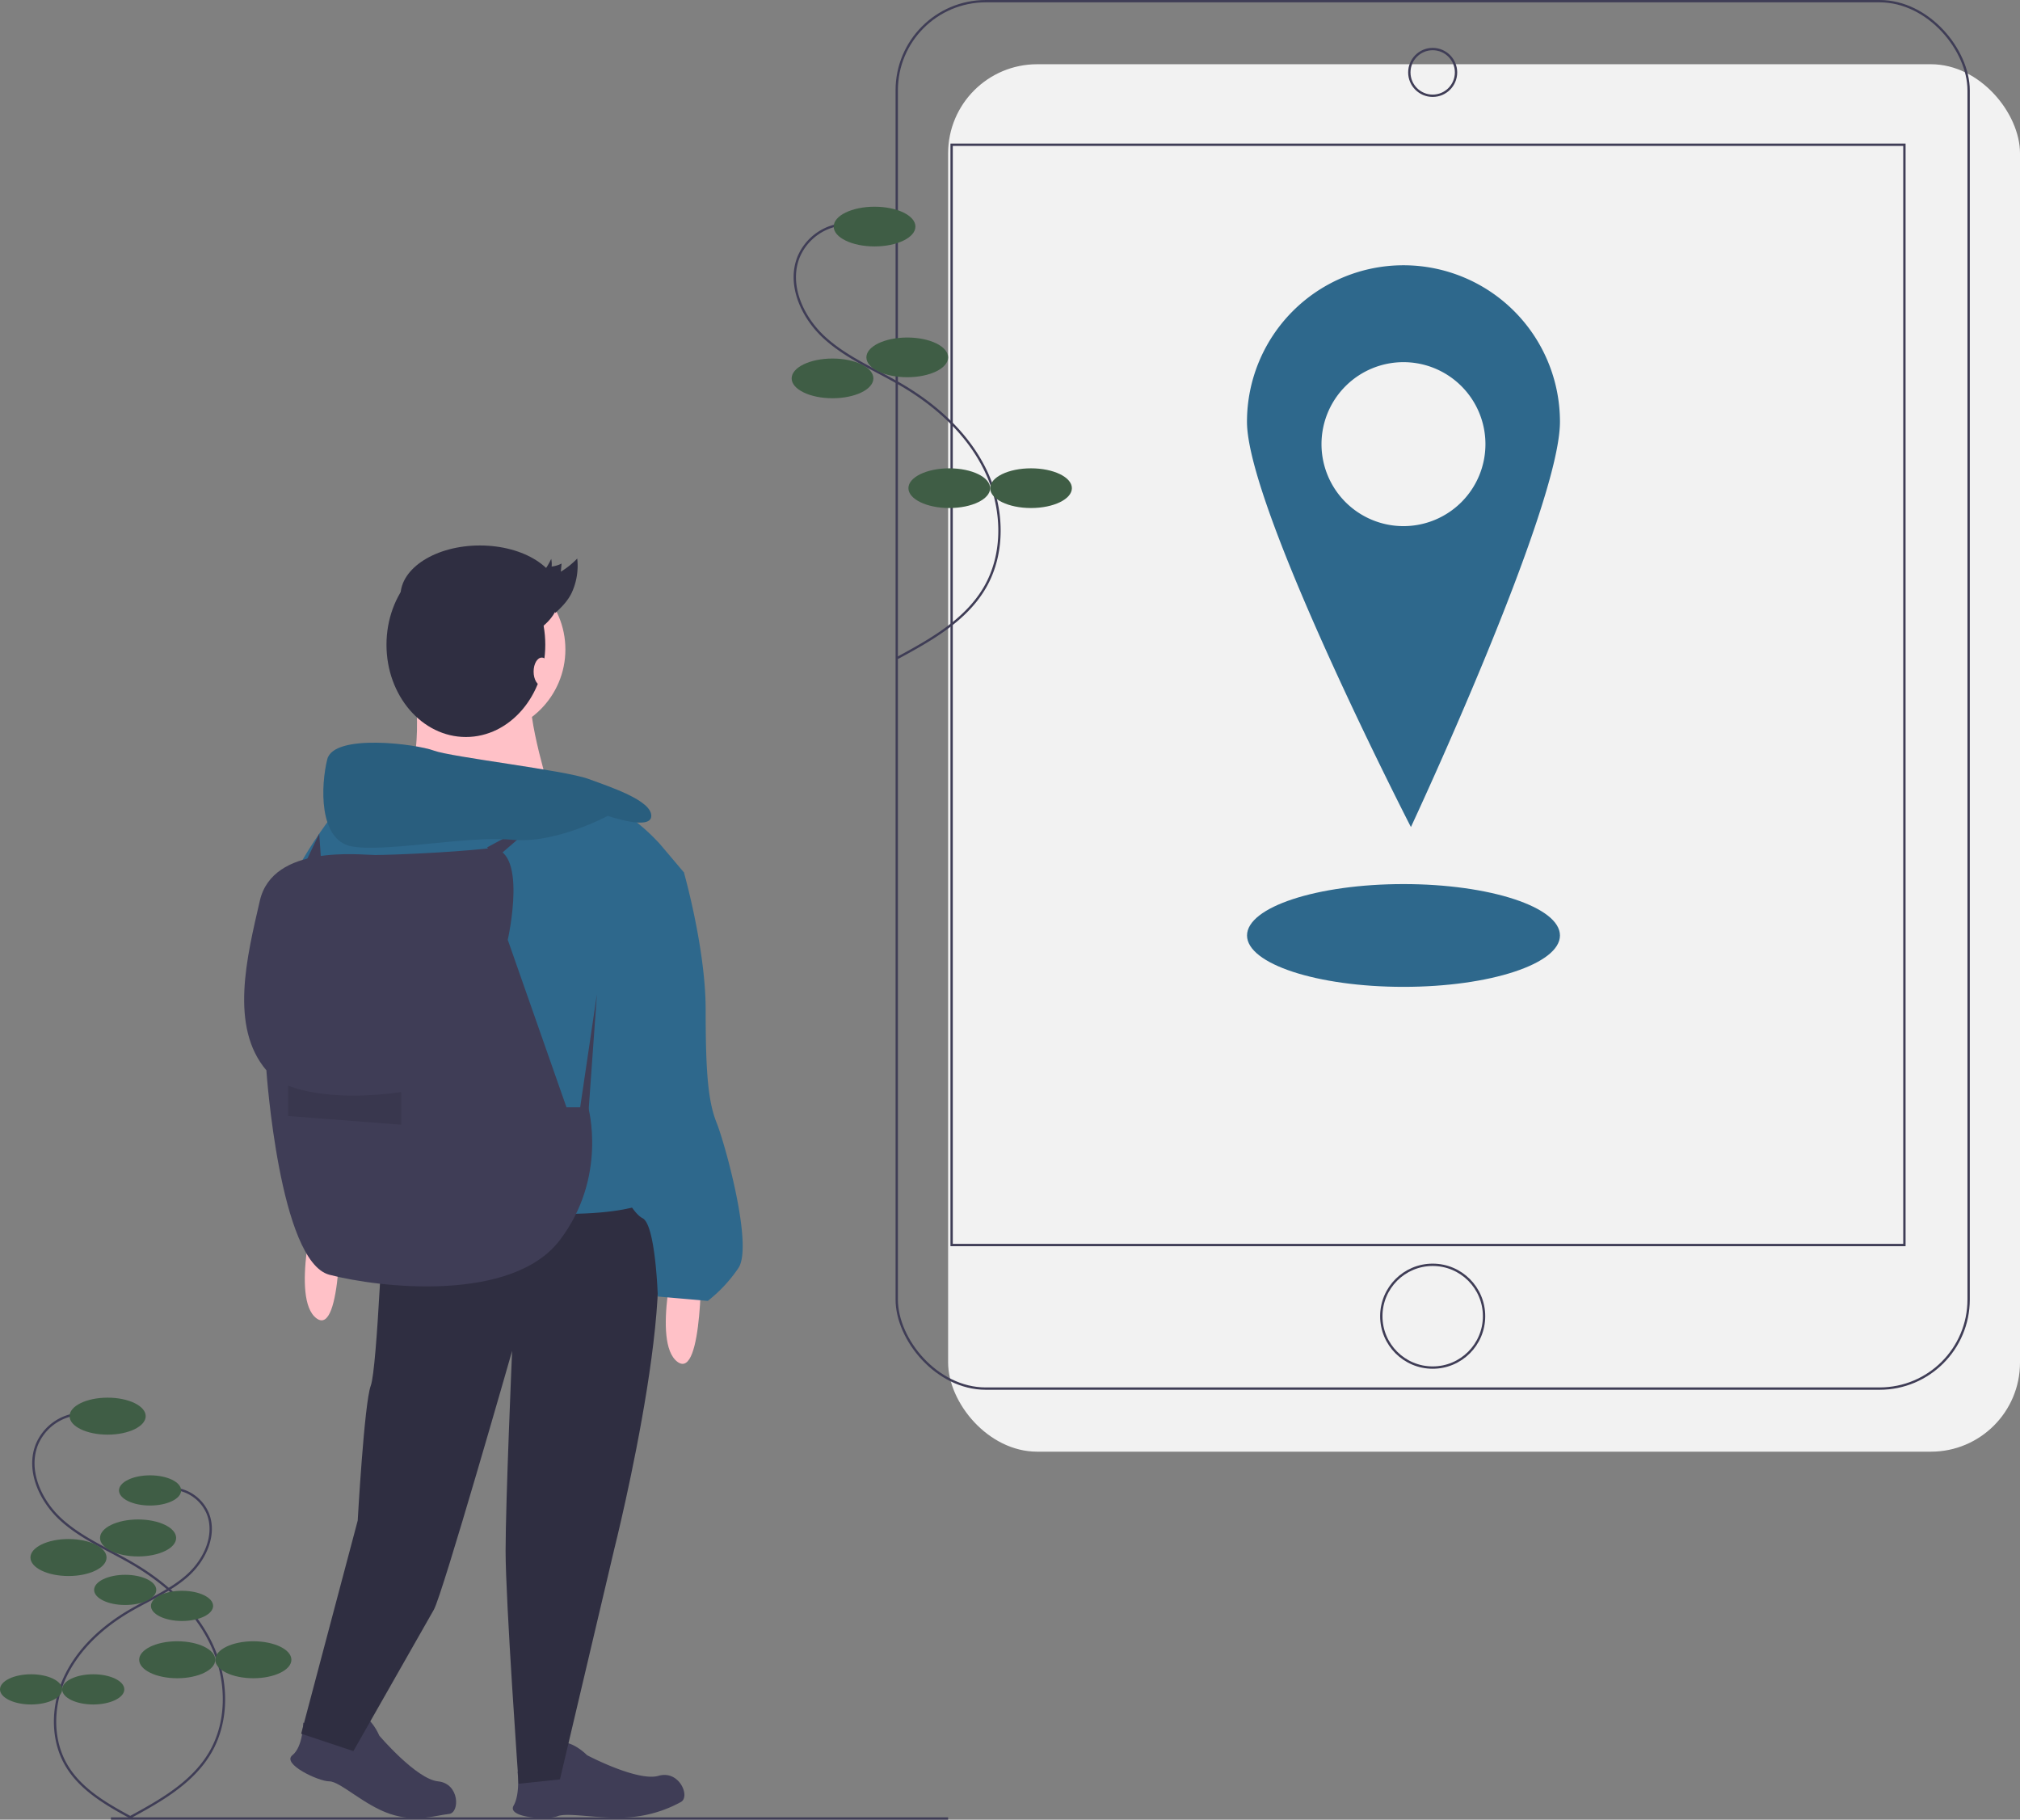 
<svg id="ba9aa534-a335-424f-8f2e-8246f5cf478e" data-name="Layer 1" xmlns="http://www.w3.org/2000/svg" width="865" height="779.064" viewBox="0 0 865 779.064">
<rect x="0" y="0" width="865" height="779.064" fill="#808080" stroke="none"/>
<title>traveling</title>

<rect x="406" y="27.5" width="459" height="594" rx="38.142" fill="#f2f2f2"/>

<rect x="384" y="0.5" width="459" height="594" rx="38.142" fill="none" stroke="#3f3d56" stroke-miterlimit="10"/>
<rect x="407.5" y="61.971" width="408" height="471.059" fill="none" stroke="#3f3d56" stroke-miterlimit="10"/>
<circle cx="613.5" cy="31" r="10" fill="none" stroke="#3f3d56" stroke-miterlimit="10"/>
<circle cx="613.5" cy="563.5" r="22" fill="none" stroke="#3f3d56" stroke-miterlimit="10"/>
<path class="MainTopImagePath" d="M768.49,174.035a67.01,67.01,0,0,0-67.01,67.01c0,37.008,70.201,173.507,70.201,173.507S835.5,278.053,835.5,241.045A67.01,67.01,0,0,0,768.49,174.035Zm0,111.683a35.1,35.1,0,1,1,35.1-35.1A35.1,35.1,0,0,1,768.49,285.718Z" transform="translate(-167.5 -60.468)" fill="#2E688C"/>
<ellipse class="MainTopImagePath" cx="601" cy="400.5" rx="67" ry="22" fill="#2E688C"/>
<path d="M529.381,156.425a22.982,22.982,0,0,0-19.81,13.851c-4.954,11.974,1.425,26.039,10.999,34.77s21.874,13.722,33.048,20.282c15.01,8.811,28.497,21.043,36.007,36.744s8.309,35.15-.519,50.15c-8.194,13.922-23.093,22.255-37.302,29.94" transform="translate(-167.5 -60.468)" fill="none" stroke="#3f3d56" stroke-miterlimit="10"/>
<ellipse cx="374.5" cy="97" rx="17.5" ry="8.5" fill="#3f5d45"/>
<ellipse cx="388.5" cy="153" rx="17.5" ry="8.5" fill="#3f5d45"/>
<ellipse cx="356.5" cy="162" rx="17.5" ry="8.5" fill="#3f5d45"/>
<ellipse cx="406.5" cy="209" rx="17.5" ry="8.5" fill="#3f5d45"/>
<ellipse cx="441.5" cy="209" rx="17.5" ry="8.5" fill="#3f5d45"/>
<line x1="47.491" y1="778.564" x2="406" y2="778.564" fill="none" stroke="#3f3d56" stroke-miterlimit="10"/>
<path d="M201.843,665.791a21.401,21.401,0,0,0-18.447,12.898c-4.613,11.15,1.326,24.247,10.242,32.378s20.369,12.778,30.774,18.887c13.977,8.205,26.536,19.595,33.529,34.216s7.737,32.732-.483,46.699c-7.63,12.964-21.504,20.724-34.736,27.88" transform="translate(-167.5 -60.468)" fill="none" stroke="#3f3d56" stroke-miterlimit="10"/>
<ellipse cx="46.094" cy="606.294" rx="16.296" ry="7.915" fill="#3f5d45"/>
<ellipse cx="59.131" cy="658.44" rx="16.296" ry="7.915" fill="#3f5d45"/>
<ellipse cx="29.333" cy="666.821" rx="16.296" ry="7.915" fill="#3f5d45"/>
<ellipse cx="75.892" cy="710.587" rx="16.296" ry="7.915" fill="#3f5d45"/>
<ellipse cx="108.484" cy="710.587" rx="16.296" ry="7.915" fill="#3f5d45"/>
<path d="M241.357,697.77a17.477,17.477,0,0,1,15.065,10.533c3.767,9.106-1.083,19.802-8.364,26.442s-16.634,10.435-25.132,15.424c-11.414,6.701-21.671,16.003-27.382,27.943s-6.319,26.731.395,38.138c6.231,10.588,17.561,16.924,28.367,22.768" transform="translate(-167.5 -60.468)" fill="none" stroke="#3f3d56" stroke-miterlimit="10"/>
<ellipse cx="64.26" cy="638.095" rx="13.308" ry="6.464" fill="#3f5d45"/>
<ellipse cx="53.613" cy="680.681" rx="13.308" ry="6.464" fill="#3f5d45"/>
<ellipse cx="77.949" cy="687.526" rx="13.308" ry="6.464" fill="#3f5d45"/>
<ellipse cx="39.925" cy="723.268" rx="13.308" ry="6.464" fill="#3f5d45"/>
<ellipse cx="13.308" cy="723.268" rx="13.308" ry="6.464" fill="#3f5d45"/>
<path d="M297.346,797.972s9.312,4.656,15.83,5.587,10.185-5.662,8.817-7.953,4.22-.428,7.944,7.953c0,0,15.83,18.624,25.142,19.555s9.385,13.538,4.656,13.968c-5.122.466-13.968,3.725-25.142,0s-21.417-13.968-26.073-13.968-20.486-7.45-15.83-11.174S297.346,797.972,297.346,797.972Z" transform="translate(-167.5 -60.468)" fill="#3f3d56"/>
<path d="M389.124,819.011a51.713,51.713,0,0,0,14.208-.872c6.398-1.555,7.355-9.038,5.235-10.657s3.759-1.964,10.329,4.436c0,0,21.612,11.417,30.605,8.826s13.739,9.087,9.508,11.242a53.949,53.949,0,0,1-23.325,6.581c-11.759.689-25.093-2.269-29.416-.541s-21.788.687-18.847-4.5S389.124,819.011,389.124,819.011Z" transform="translate(-167.5 -60.468)" fill="#3f3d56"/>
<circle cx="205.794" cy="278.048" r="36.317" fill="#ffc1c7"/>
<path d="M344.892,352.95s5.587,39.11-7.45,44.697,66.115,3.725,66.115,3.725-11.174-35.385-8.381-44.697S344.892,352.95,344.892,352.95Z" transform="translate(-167.5 -60.468)" fill="#ffc1c7"/>
<path d="M331.856,575.505s-2.794,70.771-5.587,78.22-5.587,57.734-5.587,57.734l-24.211,91.257,22.349,7.45S349.548,756.156,353.273,749.638s33.523-110.812,33.523-110.812-2.794,64.252-2.794,85.67,5.587,99.638,5.587,99.638l17.693-1.862,23.28-98.706s33.523-133.161,11.174-148.06S331.856,575.505,331.856,575.505Z" transform="translate(-167.5 -60.468)" fill="#2f2e41"/>
<path d="M467.81,597.853s.931,54.009-10.243,45.628,0-50.284,0-50.284Z" transform="translate(-167.5 -60.468)" fill="#ffc1c7"/>
<path d="M313.232,579.229s.931,54.009-10.243,45.628,0-50.284,0-50.284Z" transform="translate(-167.5 -60.468)" fill="#ffc1c7"/>
<path class="MainTopImagePath" d="M450.117,421.858s-18.624-21.417-34.454-18.624-102.431,1.862-102.431,1.862-28.867,36.317-21.417,43.766,31.661,139.679,31.661,139.679,64.252-8.381,86.601-8.381,31.661-3.725,31.661-3.725-29.798-59.596-15.83-86.601S460.36,433.963,460.36,433.963Z" transform="translate(-167.5 -60.468)" fill="#2E688C"/>
<path class="MainTopImagePath" d="M444.53,428.376l15.83,5.587S469.672,466.555,469.672,492.628s.931,39.11,4.656,48.422,15.83,53.078,9.312,62.39a62.096,62.096,0,0,1-13.037,13.968l-21.417-1.862s-.931-30.729-6.518-33.523-13.037-20.486-13.037-20.486-17.693-56.803-6.518-75.427S444.53,428.376,444.53,428.376Z" transform="translate(-167.5 -60.468)" fill="#2E688C"/>
<path d="M384.933,462.83s9.312-40.972-8.381-39.11-41.904,2.794-48.422,2.794-43.766-4.656-49.353,19.555-13.037,54.009,2.794,72.633c0,0,5.587,81.945,27.005,87.532s78.22,12.106,98.706-14.899,12.106-56.803,12.106-56.803H410.076Z" transform="translate(-167.5 -60.468)" fill="#3f3d56"/>
<polygon points="248.163 475.927 255.612 425.642 251.888 477.789 248.163 475.927" fill="#3f3d56"/>
<path d="M290.883,525.22s15.83,7.45,48.422,2.794v13.968l-48.422-3.725Z" transform="translate(-167.5 -60.468)" opacity="0.1"/>
<polygon points="208.587 362.787 232.798 349.75 212.312 367.443 208.587 362.787" fill="#3f3d56"/>
<path class="MainTopImagePath" d="M427.768,409.752s18.624,6.518,18.624,0-16.761-12.105-27.005-15.83-58.665-9.312-66.115-12.106-42.835-7.45-45.628,3.725-3.725,34.454,10.243,37.248,50.284-4.656,68.908-2.794S427.768,409.752,427.768,409.752Z" transform="translate(-167.5 -60.468)" fill="#2E688C"/>
<path d="M427.768,409.752s18.624,6.518,18.624,0-16.761-12.105-27.005-15.83-58.665-9.312-66.115-12.106-42.835-7.45-45.628,3.725-3.725,34.454,10.243,37.248,50.284-4.656,68.908-2.794S427.768,409.752,427.768,409.752Z" transform="translate(-167.5 -60.468)" opacity="0.1"/>
<polygon points="130.367 370.236 136.696 356.942 137.817 373.03 130.367 370.236" fill="#3f3d56"/>
<ellipse cx="199.5" cy="276.032" rx="34" ry="39.5" fill="#2f2e41"/>
<ellipse cx="205.5" cy="255.032" rx="34" ry="21.5" fill="#2f2e41"/>
<ellipse cx="232" cy="287.532" rx="3.5" ry="6" fill="#ffc1c7"/>
<path d="M394.618,310.086c3.577-1.958,6.632-5.497,8.92-10.332a10.901,10.901,0,0,1,.179,3.27,12.384,12.384,0,0,0,4.258-1.284l-.319,3.486a35.955,35.955,0,0,0,7.029-5.628,27.674,27.674,0,0,1-2.462,14.858c-1.855,3.663-4.376,6.046-6.871,8.393" transform="translate(-167.5 -60.468)" fill="#2f2e41"/>
</svg>